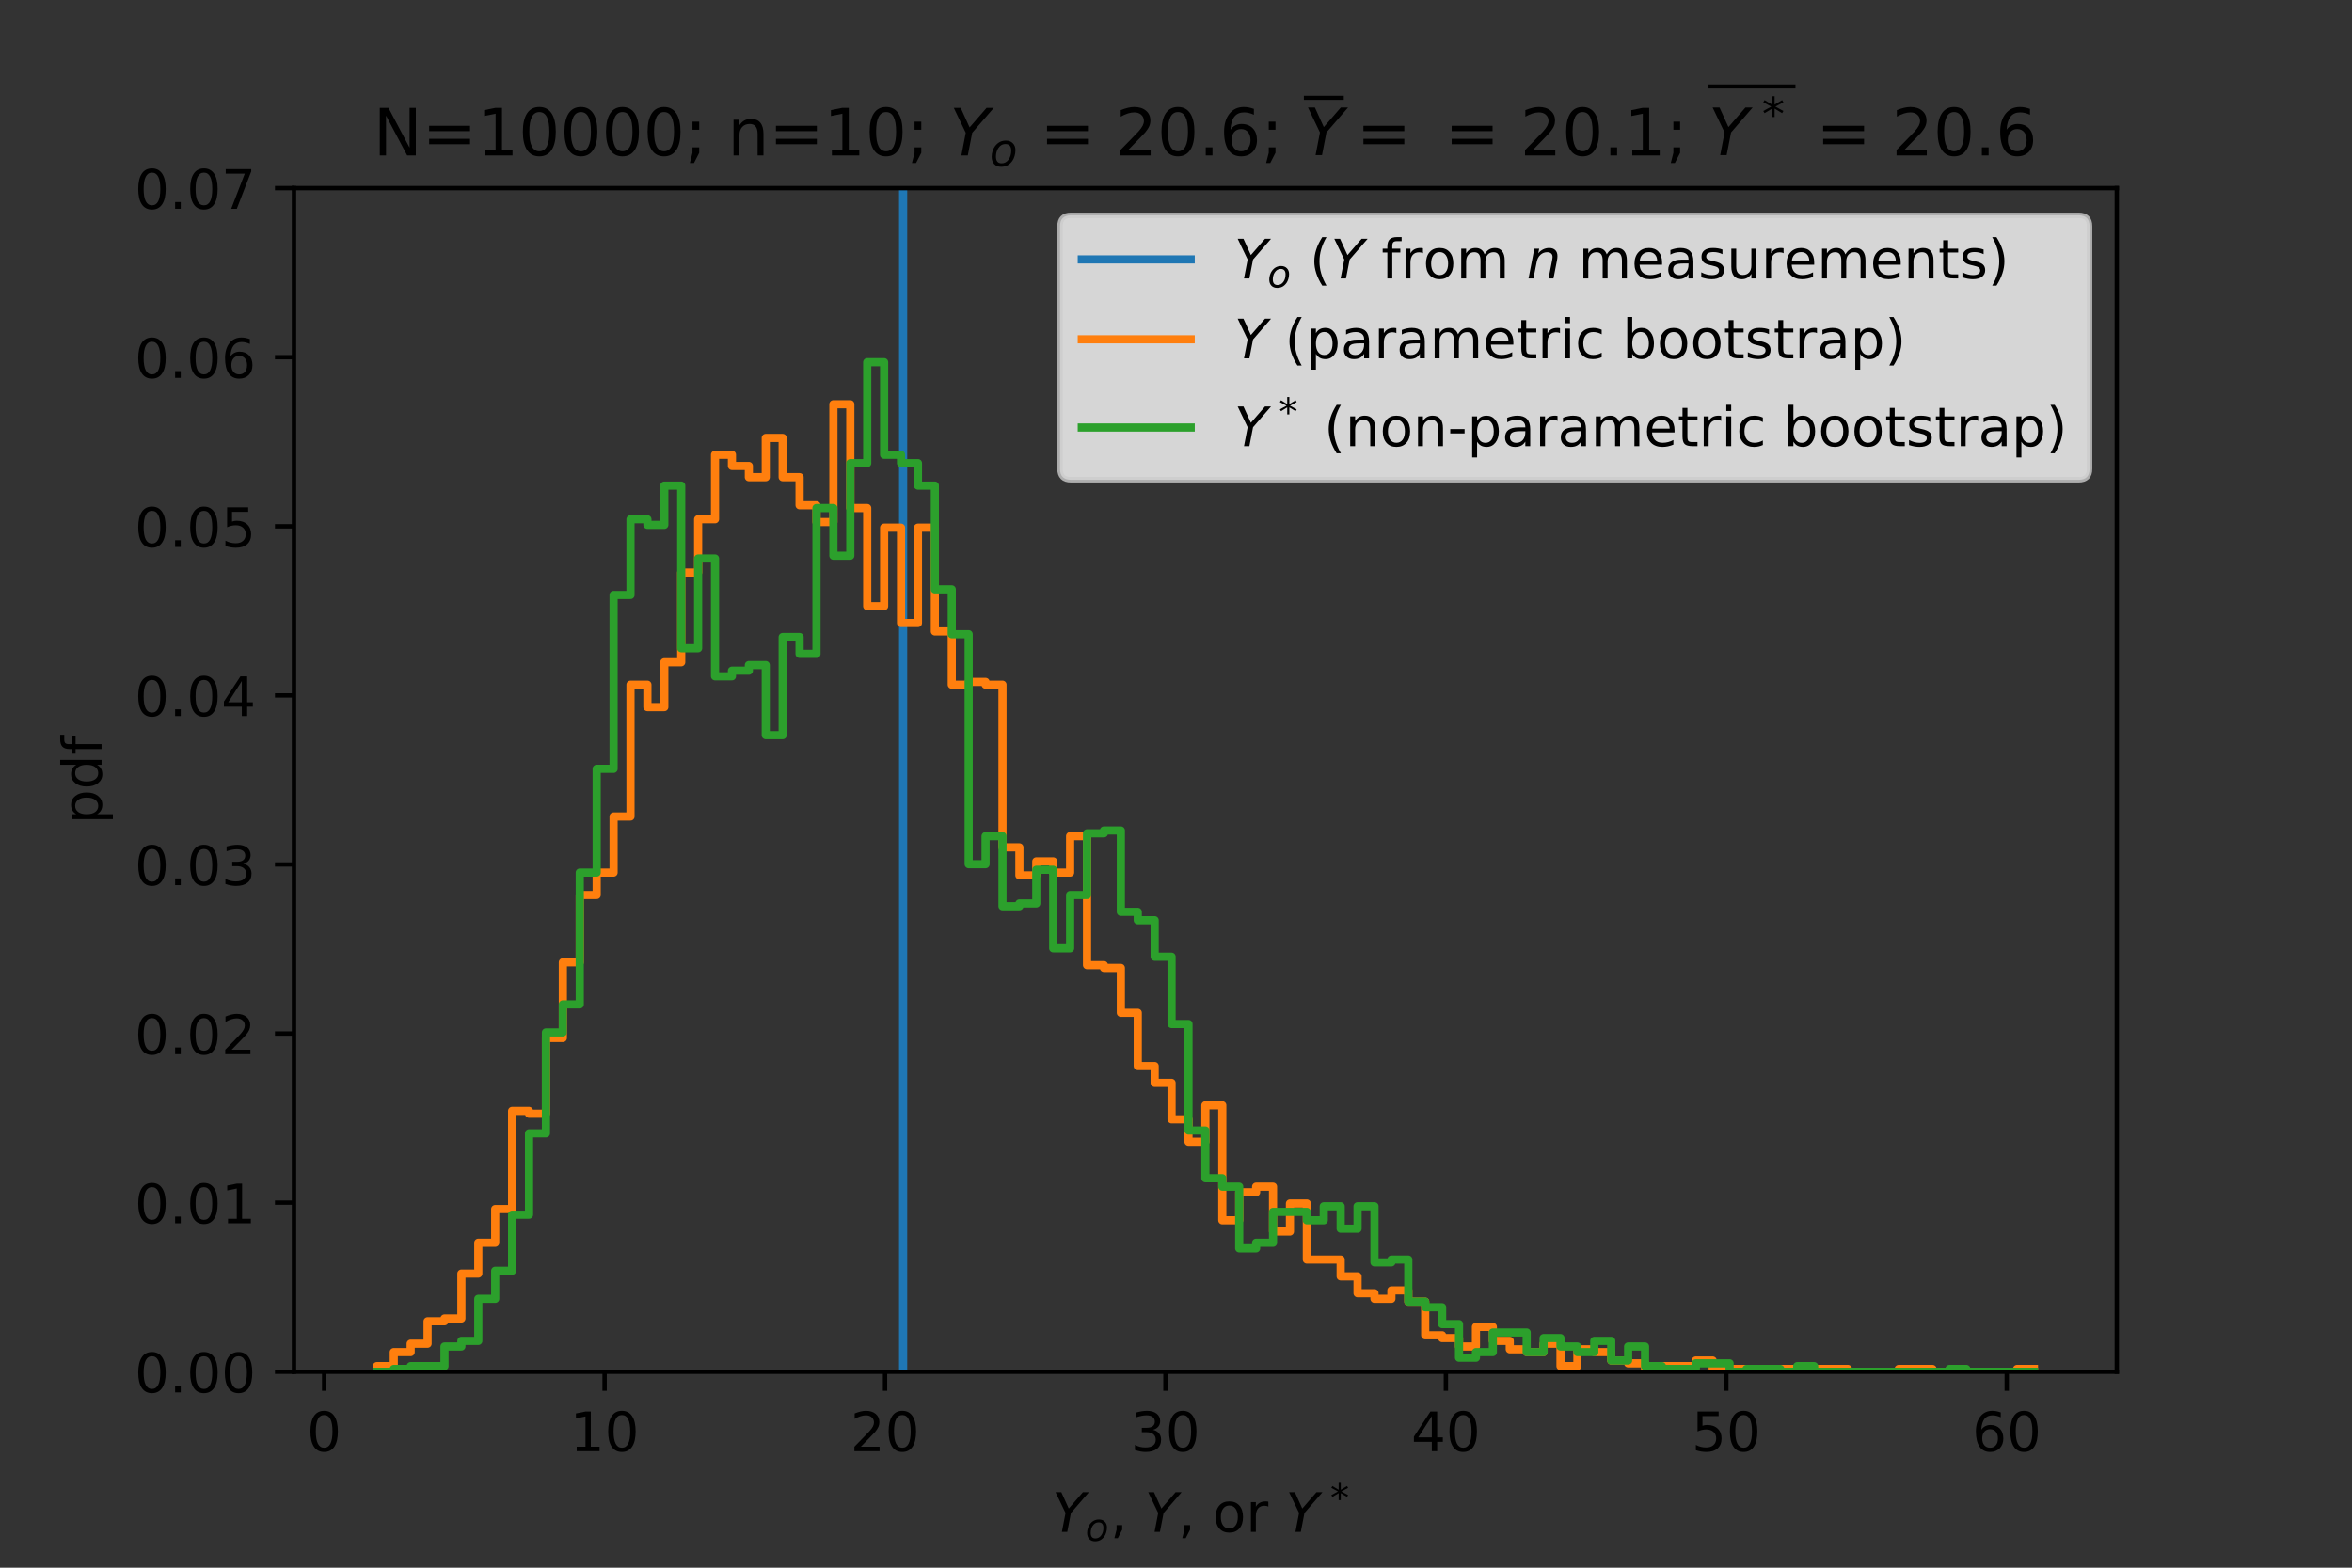 <?xml version="1.0" encoding="utf-8" standalone="no"?>
<!DOCTYPE svg PUBLIC "-//W3C//DTD SVG 1.1//EN"
  "http://www.w3.org/Graphics/SVG/1.1/DTD/svg11.dtd">
<!-- Created with matplotlib (https://matplotlib.org/) -->
<svg height="288pt" version="1.1" viewBox="0 0 432 288" width="432pt" xmlns="http://www.w3.org/2000/svg" xmlns:xlink="http://www.w3.org/1999/xlink">
 <rect x="0" y="0" width="432" height="288" fill="#333333" stroke="none"/>
 <defs>
  <style type="text/css">
*{stroke-linecap:butt;stroke-linejoin:round;}
  </style>
 </defs>
 <g id="figure_1">
  <g id="patch_1">
   <path d="M 0 288 
L 432 288 
L 432 0 
L 0 0 
z
" style="fill:none;"/>
  </g>
  <g id="axes_1">
   <g id="patch_2">
    <path d="M 54 252 
L 388.8 252 
L 388.8 34.56 
L 54 34.56 
z
" style="fill:none;"/>
   </g>
   <g id="matplotlib.axis_1">
    <g id="xtick_1">
     <g id="line2d_1">
      <defs>
       <path d="M 0 0 
L 0 3.5 
" id="mb9a502e3cf" style="stroke:#000000;stroke-width:0.8;"/>
      </defs>
      <g>
       <use style="stroke:#000000;stroke-width:0.8;" x="59.541" xlink:href="#mb9a502e3cf" y="252"/>
      </g>
     </g>
     <g id="text_1">
      <!-- 0 -->
      <defs>
       <path d="M 31.781 66.406 
Q 24.172 66.406 20.328 58.906 
Q 16.5 51.422 16.5 36.375 
Q 16.5 21.391 20.328 13.891 
Q 24.172 6.391 31.781 6.391 
Q 39.453 6.391 43.281 13.891 
Q 47.125 21.391 47.125 36.375 
Q 47.125 51.422 43.281 58.906 
Q 39.453 66.406 31.781 66.406 
z
M 31.781 74.219 
Q 44.047 74.219 50.516 64.516 
Q 56.984 54.828 56.984 36.375 
Q 56.984 17.969 50.516 8.266 
Q 44.047 -1.422 31.781 -1.422 
Q 19.531 -1.422 13.062 8.266 
Q 6.594 17.969 6.594 36.375 
Q 6.594 54.828 13.062 64.516 
Q 19.531 74.219 31.781 74.219 
z
" id="DejaVuSans-48"/>
      </defs>
      <g transform="translate(56.359 266.598)scale(0.1 -0.1)">
       <use xlink:href="#DejaVuSans-48"/>
      </g>
     </g>
    </g>
    <g id="xtick_2">
     <g id="line2d_2">
      <g>
       <use style="stroke:#000000;stroke-width:0.8;" x="111.048" xlink:href="#mb9a502e3cf" y="252"/>
      </g>
     </g>
     <g id="text_2">
      <!-- 10 -->
      <defs>
       <path d="M 12.406 8.297 
L 28.516 8.297 
L 28.516 63.922 
L 10.984 60.406 
L 10.984 69.391 
L 28.422 72.906 
L 38.281 72.906 
L 38.281 8.297 
L 54.391 8.297 
L 54.391 0 
L 12.406 0 
z
" id="DejaVuSans-49"/>
      </defs>
      <g transform="translate(104.686 266.598)scale(0.1 -0.1)">
       <use xlink:href="#DejaVuSans-49"/>
       <use x="63.623" xlink:href="#DejaVuSans-48"/>
      </g>
     </g>
    </g>
    <g id="xtick_3">
     <g id="line2d_3">
      <g>
       <use style="stroke:#000000;stroke-width:0.8;" x="162.556" xlink:href="#mb9a502e3cf" y="252"/>
      </g>
     </g>
     <g id="text_3">
      <!-- 20 -->
      <defs>
       <path d="M 19.188 8.297 
L 53.609 8.297 
L 53.609 0 
L 7.328 0 
L 7.328 8.297 
Q 12.938 14.109 22.625 23.891 
Q 32.328 33.688 34.812 36.531 
Q 39.547 41.844 41.422 45.531 
Q 43.312 49.219 43.312 52.781 
Q 43.312 58.594 39.234 62.25 
Q 35.156 65.922 28.609 65.922 
Q 23.969 65.922 18.812 64.312 
Q 13.672 62.703 7.812 59.422 
L 7.812 69.391 
Q 13.766 71.781 18.938 73 
Q 24.125 74.219 28.422 74.219 
Q 39.75 74.219 46.484 68.547 
Q 53.219 62.891 53.219 53.422 
Q 53.219 48.922 51.531 44.891 
Q 49.859 40.875 45.406 35.406 
Q 44.188 33.984 37.641 27.219 
Q 31.109 20.453 19.188 8.297 
z
" id="DejaVuSans-50"/>
      </defs>
      <g transform="translate(156.194 266.598)scale(0.1 -0.1)">
       <use xlink:href="#DejaVuSans-50"/>
       <use x="63.623" xlink:href="#DejaVuSans-48"/>
      </g>
     </g>
    </g>
    <g id="xtick_4">
     <g id="line2d_4">
      <g>
       <use style="stroke:#000000;stroke-width:0.8;" x="214.064" xlink:href="#mb9a502e3cf" y="252"/>
      </g>
     </g>
     <g id="text_4">
      <!-- 30 -->
      <defs>
       <path d="M 40.578 39.312 
Q 47.656 37.797 51.625 33 
Q 55.609 28.219 55.609 21.188 
Q 55.609 10.406 48.188 4.484 
Q 40.766 -1.422 27.094 -1.422 
Q 22.516 -1.422 17.656 -0.516 
Q 12.797 0.391 7.625 2.203 
L 7.625 11.719 
Q 11.719 9.328 16.594 8.109 
Q 21.484 6.891 26.812 6.891 
Q 36.078 6.891 40.938 10.547 
Q 45.797 14.203 45.797 21.188 
Q 45.797 27.641 41.281 31.266 
Q 36.766 34.906 28.719 34.906 
L 20.219 34.906 
L 20.219 43.016 
L 29.109 43.016 
Q 36.375 43.016 40.234 45.922 
Q 44.094 48.828 44.094 54.297 
Q 44.094 59.906 40.109 62.906 
Q 36.141 65.922 28.719 65.922 
Q 24.656 65.922 20.016 65.031 
Q 15.375 64.156 9.812 62.312 
L 9.812 71.094 
Q 15.438 72.656 20.344 73.438 
Q 25.25 74.219 29.594 74.219 
Q 40.828 74.219 47.359 69.109 
Q 53.906 64.016 53.906 55.328 
Q 53.906 49.266 50.438 45.094 
Q 46.969 40.922 40.578 39.312 
z
" id="DejaVuSans-51"/>
      </defs>
      <g transform="translate(207.701 266.598)scale(0.1 -0.1)">
       <use xlink:href="#DejaVuSans-51"/>
       <use x="63.623" xlink:href="#DejaVuSans-48"/>
      </g>
     </g>
    </g>
    <g id="xtick_5">
     <g id="line2d_5">
      <g>
       <use style="stroke:#000000;stroke-width:0.8;" x="265.572" xlink:href="#mb9a502e3cf" y="252"/>
      </g>
     </g>
     <g id="text_5">
      <!-- 40 -->
      <defs>
       <path d="M 37.797 64.312 
L 12.891 25.391 
L 37.797 25.391 
z
M 35.203 72.906 
L 47.609 72.906 
L 47.609 25.391 
L 58.016 25.391 
L 58.016 17.188 
L 47.609 17.188 
L 47.609 0 
L 37.797 0 
L 37.797 17.188 
L 4.891 17.188 
L 4.891 26.703 
z
" id="DejaVuSans-52"/>
      </defs>
      <g transform="translate(259.209 266.598)scale(0.1 -0.1)">
       <use xlink:href="#DejaVuSans-52"/>
       <use x="63.623" xlink:href="#DejaVuSans-48"/>
      </g>
     </g>
    </g>
    <g id="xtick_6">
     <g id="line2d_6">
      <g>
       <use style="stroke:#000000;stroke-width:0.8;" x="317.079" xlink:href="#mb9a502e3cf" y="252"/>
      </g>
     </g>
     <g id="text_6">
      <!-- 50 -->
      <defs>
       <path d="M 10.797 72.906 
L 49.516 72.906 
L 49.516 64.594 
L 19.828 64.594 
L 19.828 46.734 
Q 21.969 47.469 24.109 47.828 
Q 26.266 48.188 28.422 48.188 
Q 40.625 48.188 47.75 41.5 
Q 54.891 34.812 54.891 23.391 
Q 54.891 11.625 47.562 5.094 
Q 40.234 -1.422 26.906 -1.422 
Q 22.312 -1.422 17.547 -0.641 
Q 12.797 0.141 7.719 1.703 
L 7.719 11.625 
Q 12.109 9.234 16.797 8.062 
Q 21.484 6.891 26.703 6.891 
Q 35.156 6.891 40.078 11.328 
Q 45.016 15.766 45.016 23.391 
Q 45.016 31 40.078 35.438 
Q 35.156 39.891 26.703 39.891 
Q 22.75 39.891 18.812 39.016 
Q 14.891 38.141 10.797 36.281 
z
" id="DejaVuSans-53"/>
      </defs>
      <g transform="translate(310.717 266.598)scale(0.1 -0.1)">
       <use xlink:href="#DejaVuSans-53"/>
       <use x="63.623" xlink:href="#DejaVuSans-48"/>
      </g>
     </g>
    </g>
    <g id="xtick_7">
     <g id="line2d_7">
      <g>
       <use style="stroke:#000000;stroke-width:0.8;" x="368.587" xlink:href="#mb9a502e3cf" y="252"/>
      </g>
     </g>
     <g id="text_7">
      <!-- 60 -->
      <defs>
       <path d="M 33.016 40.375 
Q 26.375 40.375 22.484 35.828 
Q 18.609 31.297 18.609 23.391 
Q 18.609 15.531 22.484 10.953 
Q 26.375 6.391 33.016 6.391 
Q 39.656 6.391 43.531 10.953 
Q 47.406 15.531 47.406 23.391 
Q 47.406 31.297 43.531 35.828 
Q 39.656 40.375 33.016 40.375 
z
M 52.594 71.297 
L 52.594 62.312 
Q 48.875 64.062 45.094 64.984 
Q 41.312 65.922 37.594 65.922 
Q 27.828 65.922 22.672 59.328 
Q 17.531 52.734 16.797 39.406 
Q 19.672 43.656 24.016 45.922 
Q 28.375 48.188 33.594 48.188 
Q 44.578 48.188 50.953 41.516 
Q 57.328 34.859 57.328 23.391 
Q 57.328 12.156 50.688 5.359 
Q 44.047 -1.422 33.016 -1.422 
Q 20.359 -1.422 13.672 8.266 
Q 6.984 17.969 6.984 36.375 
Q 6.984 53.656 15.188 63.938 
Q 23.391 74.219 37.203 74.219 
Q 40.922 74.219 44.703 73.484 
Q 48.484 72.75 52.594 71.297 
z
" id="DejaVuSans-54"/>
      </defs>
      <g transform="translate(362.225 266.598)scale(0.1 -0.1)">
       <use xlink:href="#DejaVuSans-54"/>
       <use x="63.623" xlink:href="#DejaVuSans-48"/>
      </g>
     </g>
    </g>
    <g id="text_8">
     <!-- $Y_o$, $Y$, or $Y^*$ -->
     <defs>
      <path d="M 6.297 72.906 
L 16.891 72.906 
L 30.516 42.922 
L 56.5 72.906 
L 67.578 72.906 
L 34.516 34.719 
L 27.781 0 
L 17.922 0 
L 24.609 34.719 
z
" id="DejaVuSans-Oblique-89"/>
      <path d="M 25.391 -1.422 
Q 15.766 -1.422 10.172 4.516 
Q 4.594 10.453 4.594 20.703 
Q 4.594 26.656 6.516 32.828 
Q 8.453 39.016 11.531 43.219 
Q 16.359 49.75 22.312 52.875 
Q 28.266 56 35.797 56 
Q 45.125 56 50.859 50.188 
Q 56.594 44.391 56.594 35.016 
Q 56.594 28.516 54.688 22.062 
Q 52.781 15.625 49.703 11.375 
Q 44.922 4.828 38.969 1.703 
Q 33.016 -1.422 25.391 -1.422 
z
M 13.922 21 
Q 13.922 13.578 17.016 9.891 
Q 20.125 6.203 26.422 6.203 
Q 35.453 6.203 41.375 14.078 
Q 47.312 21.969 47.312 34.078 
Q 47.312 41.156 44.141 44.766 
Q 40.969 48.391 34.812 48.391 
Q 29.734 48.391 25.781 46.016 
Q 21.828 43.656 18.703 38.812 
Q 16.406 35.203 15.156 30.562 
Q 13.922 25.922 13.922 21 
z
" id="DejaVuSans-Oblique-111"/>
      <path d="M 11.719 12.406 
L 22.016 12.406 
L 22.016 4 
L 14.016 -11.625 
L 7.719 -11.625 
L 11.719 4 
z
" id="DejaVuSans-44"/>
      <path id="DejaVuSans-32"/>
      <path d="M 30.609 48.391 
Q 23.391 48.391 19.188 42.75 
Q 14.984 37.109 14.984 27.297 
Q 14.984 17.484 19.156 11.844 
Q 23.344 6.203 30.609 6.203 
Q 37.797 6.203 41.984 11.859 
Q 46.188 17.531 46.188 27.297 
Q 46.188 37.016 41.984 42.703 
Q 37.797 48.391 30.609 48.391 
z
M 30.609 56 
Q 42.328 56 49.016 48.375 
Q 55.719 40.766 55.719 27.297 
Q 55.719 13.875 49.016 6.219 
Q 42.328 -1.422 30.609 -1.422 
Q 18.844 -1.422 12.172 6.219 
Q 5.516 13.875 5.516 27.297 
Q 5.516 40.766 12.172 48.375 
Q 18.844 56 30.609 56 
z
" id="DejaVuSans-111"/>
      <path d="M 41.109 46.297 
Q 39.594 47.172 37.812 47.578 
Q 36.031 48 33.891 48 
Q 26.266 48 22.188 43.047 
Q 18.109 38.094 18.109 28.812 
L 18.109 0 
L 9.078 0 
L 9.078 54.688 
L 18.109 54.688 
L 18.109 46.188 
Q 20.953 51.172 25.484 53.578 
Q 30.031 56 36.531 56 
Q 37.453 56 38.578 55.875 
Q 39.703 55.766 41.062 55.516 
z
" id="DejaVuSans-114"/>
      <path d="M 47.016 60.891 
L 29.5 51.422 
L 47.016 41.891 
L 44.188 37.109 
L 27.781 47.016 
L 27.781 28.609 
L 22.219 28.609 
L 22.219 47.016 
L 5.812 37.109 
L 2.984 41.891 
L 20.516 51.422 
L 2.984 60.891 
L 5.812 65.719 
L 22.219 55.812 
L 22.219 74.219 
L 27.781 74.219 
L 27.781 55.812 
L 44.188 65.719 
z
" id="DejaVuSans-42"/>
     </defs>
     <g transform="translate(193.25 281.498)scale(0.1 -0.1)">
      <use transform="translate(0 0.766)" xlink:href="#DejaVuSans-Oblique-89"/>
      <use transform="translate(61.084 -15.641)scale(0.7)" xlink:href="#DejaVuSans-Oblique-111"/>
      <use transform="translate(106.646 0.766)" xlink:href="#DejaVuSans-44"/>
      <use transform="translate(138.433 0.766)" xlink:href="#DejaVuSans-32"/>
      <use transform="translate(170.22 0.766)" xlink:href="#DejaVuSans-Oblique-89"/>
      <use transform="translate(231.304 0.766)" xlink:href="#DejaVuSans-44"/>
      <use transform="translate(263.091 0.766)" xlink:href="#DejaVuSans-32"/>
      <use transform="translate(294.878 0.766)" xlink:href="#DejaVuSans-111"/>
      <use transform="translate(356.06 0.766)" xlink:href="#DejaVuSans-114"/>
      <use transform="translate(397.173 0.766)" xlink:href="#DejaVuSans-32"/>
      <use transform="translate(428.96 0.766)" xlink:href="#DejaVuSans-Oblique-89"/>
      <use transform="translate(510.698 39.047)scale(0.7)" xlink:href="#DejaVuSans-42"/>
     </g>
    </g>
   </g>
   <g id="matplotlib.axis_2">
    <g id="ytick_1">
     <g id="line2d_8">
      <defs>
       <path d="M 0 0 
L -3.5 0 
" id="m38f80ba5d5" style="stroke:#000000;stroke-width:0.8;"/>
      </defs>
      <g>
       <use style="stroke:#000000;stroke-width:0.8;" x="54" xlink:href="#m38f80ba5d5" y="252"/>
      </g>
     </g>
     <g id="text_9">
      <!-- 0.00 -->
      <defs>
       <path d="M 10.688 12.406 
L 21 12.406 
L 21 0 
L 10.688 0 
z
" id="DejaVuSans-46"/>
      </defs>
      <g transform="translate(24.734 255.799)scale(0.1 -0.1)">
       <use xlink:href="#DejaVuSans-48"/>
       <use x="63.623" xlink:href="#DejaVuSans-46"/>
       <use x="95.41" xlink:href="#DejaVuSans-48"/>
       <use x="159.033" xlink:href="#DejaVuSans-48"/>
      </g>
     </g>
    </g>
    <g id="ytick_2">
     <g id="line2d_9">
      <g>
       <use style="stroke:#000000;stroke-width:0.8;" x="54" xlink:href="#m38f80ba5d5" y="220.937"/>
      </g>
     </g>
     <g id="text_10">
      <!-- 0.01 -->
      <g transform="translate(24.734 224.736)scale(0.1 -0.1)">
       <use xlink:href="#DejaVuSans-48"/>
       <use x="63.623" xlink:href="#DejaVuSans-46"/>
       <use x="95.41" xlink:href="#DejaVuSans-48"/>
       <use x="159.033" xlink:href="#DejaVuSans-49"/>
      </g>
     </g>
    </g>
    <g id="ytick_3">
     <g id="line2d_10">
      <g>
       <use style="stroke:#000000;stroke-width:0.8;" x="54" xlink:href="#m38f80ba5d5" y="189.874"/>
      </g>
     </g>
     <g id="text_11">
      <!-- 0.02 -->
      <g transform="translate(24.734 193.674)scale(0.1 -0.1)">
       <use xlink:href="#DejaVuSans-48"/>
       <use x="63.623" xlink:href="#DejaVuSans-46"/>
       <use x="95.41" xlink:href="#DejaVuSans-48"/>
       <use x="159.033" xlink:href="#DejaVuSans-50"/>
      </g>
     </g>
    </g>
    <g id="ytick_4">
     <g id="line2d_11">
      <g>
       <use style="stroke:#000000;stroke-width:0.8;" x="54" xlink:href="#m38f80ba5d5" y="158.811"/>
      </g>
     </g>
     <g id="text_12">
      <!-- 0.03 -->
      <g transform="translate(24.734 162.611)scale(0.1 -0.1)">
       <use xlink:href="#DejaVuSans-48"/>
       <use x="63.623" xlink:href="#DejaVuSans-46"/>
       <use x="95.41" xlink:href="#DejaVuSans-48"/>
       <use x="159.033" xlink:href="#DejaVuSans-51"/>
      </g>
     </g>
    </g>
    <g id="ytick_5">
     <g id="line2d_12">
      <g>
       <use style="stroke:#000000;stroke-width:0.8;" x="54" xlink:href="#m38f80ba5d5" y="127.749"/>
      </g>
     </g>
     <g id="text_13">
      <!-- 0.04 -->
      <g transform="translate(24.734 131.548)scale(0.1 -0.1)">
       <use xlink:href="#DejaVuSans-48"/>
       <use x="63.623" xlink:href="#DejaVuSans-46"/>
       <use x="95.41" xlink:href="#DejaVuSans-48"/>
       <use x="159.033" xlink:href="#DejaVuSans-52"/>
      </g>
     </g>
    </g>
    <g id="ytick_6">
     <g id="line2d_13">
      <g>
       <use style="stroke:#000000;stroke-width:0.8;" x="54" xlink:href="#m38f80ba5d5" y="96.686"/>
      </g>
     </g>
     <g id="text_14">
      <!-- 0.05 -->
      <g transform="translate(24.734 100.485)scale(0.1 -0.1)">
       <use xlink:href="#DejaVuSans-48"/>
       <use x="63.623" xlink:href="#DejaVuSans-46"/>
       <use x="95.41" xlink:href="#DejaVuSans-48"/>
       <use x="159.033" xlink:href="#DejaVuSans-53"/>
      </g>
     </g>
    </g>
    <g id="ytick_7">
     <g id="line2d_14">
      <g>
       <use style="stroke:#000000;stroke-width:0.8;" x="54" xlink:href="#m38f80ba5d5" y="65.623"/>
      </g>
     </g>
     <g id="text_15">
      <!-- 0.06 -->
      <g transform="translate(24.734 69.422)scale(0.1 -0.1)">
       <use xlink:href="#DejaVuSans-48"/>
       <use x="63.623" xlink:href="#DejaVuSans-46"/>
       <use x="95.41" xlink:href="#DejaVuSans-48"/>
       <use x="159.033" xlink:href="#DejaVuSans-54"/>
      </g>
     </g>
    </g>
    <g id="ytick_8">
     <g id="line2d_15">
      <g>
       <use style="stroke:#000000;stroke-width:0.8;" x="54" xlink:href="#m38f80ba5d5" y="34.56"/>
      </g>
     </g>
     <g id="text_16">
      <!-- 0.07 -->
      <defs>
       <path d="M 8.203 72.906 
L 55.078 72.906 
L 55.078 68.703 
L 28.609 0 
L 18.312 0 
L 43.219 64.594 
L 8.203 64.594 
z
" id="DejaVuSans-55"/>
      </defs>
      <g transform="translate(24.734 38.359)scale(0.1 -0.1)">
       <use xlink:href="#DejaVuSans-48"/>
       <use x="63.623" xlink:href="#DejaVuSans-46"/>
       <use x="95.41" xlink:href="#DejaVuSans-48"/>
       <use x="159.033" xlink:href="#DejaVuSans-55"/>
      </g>
     </g>
    </g>
    <g id="text_17">
     <!-- pdf -->
     <defs>
      <path d="M 18.109 8.203 
L 18.109 -20.797 
L 9.078 -20.797 
L 9.078 54.688 
L 18.109 54.688 
L 18.109 46.391 
Q 20.953 51.266 25.266 53.625 
Q 29.594 56 35.594 56 
Q 45.562 56 51.781 48.094 
Q 58.016 40.188 58.016 27.297 
Q 58.016 14.406 51.781 6.484 
Q 45.562 -1.422 35.594 -1.422 
Q 29.594 -1.422 25.266 0.953 
Q 20.953 3.328 18.109 8.203 
z
M 48.688 27.297 
Q 48.688 37.203 44.609 42.844 
Q 40.531 48.484 33.406 48.484 
Q 26.266 48.484 22.188 42.844 
Q 18.109 37.203 18.109 27.297 
Q 18.109 17.391 22.188 11.75 
Q 26.266 6.109 33.406 6.109 
Q 40.531 6.109 44.609 11.75 
Q 48.688 17.391 48.688 27.297 
z
" id="DejaVuSans-112"/>
      <path d="M 45.406 46.391 
L 45.406 75.984 
L 54.391 75.984 
L 54.391 0 
L 45.406 0 
L 45.406 8.203 
Q 42.578 3.328 38.25 0.953 
Q 33.938 -1.422 27.875 -1.422 
Q 17.969 -1.422 11.734 6.484 
Q 5.516 14.406 5.516 27.297 
Q 5.516 40.188 11.734 48.094 
Q 17.969 56 27.875 56 
Q 33.938 56 38.25 53.625 
Q 42.578 51.266 45.406 46.391 
z
M 14.797 27.297 
Q 14.797 17.391 18.875 11.75 
Q 22.953 6.109 30.078 6.109 
Q 37.203 6.109 41.297 11.75 
Q 45.406 17.391 45.406 27.297 
Q 45.406 37.203 41.297 42.844 
Q 37.203 48.484 30.078 48.484 
Q 22.953 48.484 18.875 42.844 
Q 14.797 37.203 14.797 27.297 
z
" id="DejaVuSans-100"/>
      <path d="M 37.109 75.984 
L 37.109 68.5 
L 28.516 68.5 
Q 23.688 68.5 21.797 66.547 
Q 19.922 64.594 19.922 59.516 
L 19.922 54.688 
L 34.719 54.688 
L 34.719 47.703 
L 19.922 47.703 
L 19.922 0 
L 10.891 0 
L 10.891 47.703 
L 2.297 47.703 
L 2.297 54.688 
L 10.891 54.688 
L 10.891 58.5 
Q 10.891 67.625 15.141 71.797 
Q 19.391 75.984 28.609 75.984 
z
" id="DejaVuSans-102"/>
     </defs>
     <g transform="translate(18.655 151.389)rotate(-90)scale(0.1 -0.1)">
      <use xlink:href="#DejaVuSans-112"/>
      <use x="63.477" xlink:href="#DejaVuSans-100"/>
      <use x="126.953" xlink:href="#DejaVuSans-102"/>
     </g>
    </g>
   </g>
   <g id="line2d_16">
    <path clip-path="url(#p9f0daa11ba)" d="M 165.879 252 
L 165.879 34.56 
" style="fill:none;stroke:#1f77b4;stroke-linecap:square;stroke-width:1.5;"/>
   </g>
   <g id="line2d_17">
    <path clip-path="url(#p9f0daa11ba)" d="M 69.218 251.485 
L 69.218 250.97 
L 72.324 250.97 
L 72.324 248.394 
L 75.43 248.394 
L 75.43 246.848 
L 78.535 246.848 
L 78.535 242.727 
L 81.641 242.727 
L 81.641 242.212 
L 84.747 242.212 
L 84.747 233.969 
L 87.853 233.969 
L 87.853 228.302 
L 90.958 228.302 
L 90.958 222.12 
L 94.064 222.12 
L 94.064 204.09 
L 97.17 204.09 
L 97.17 204.605 
L 100.276 204.605 
L 100.276 190.695 
L 103.381 190.695 
L 103.381 176.786 
L 106.487 176.786 
L 106.487 164.422 
L 109.593 164.422 
L 109.593 160.3 
L 112.699 160.3 
L 112.699 149.997 
L 115.804 149.997 
L 115.804 125.784 
L 118.91 125.784 
L 118.91 129.906 
L 122.016 129.906 
L 122.016 121.663 
L 125.122 121.663 
L 125.122 105.178 
L 128.227 105.178 
L 128.227 95.389 
L 131.333 95.389 
L 131.333 83.541 
L 134.439 83.541 
L 134.439 85.601 
L 137.545 85.601 
L 137.545 87.662 
L 140.65 87.662 
L 140.65 80.45 
L 143.756 80.45 
L 143.756 87.662 
L 146.862 87.662 
L 146.862 92.814 
L 149.968 92.814 
L 149.968 95.905 
L 153.073 95.905 
L 153.073 74.268 
L 156.179 74.268 
L 156.179 93.329 
L 159.285 93.329 
L 159.285 111.36 
L 162.391 111.36 
L 162.391 96.935 
L 165.496 96.935 
L 165.496 114.451 
L 168.602 114.451 
L 168.602 96.935 
L 171.708 96.935 
L 171.708 115.996 
L 174.814 115.996 
L 174.814 125.784 
L 177.919 125.784 
L 177.919 125.269 
L 181.025 125.269 
L 181.025 125.784 
L 184.131 125.784 
L 184.131 155.664 
L 187.237 155.664 
L 187.237 160.816 
L 190.342 160.816 
L 190.342 158.24 
L 193.448 158.24 
L 193.448 160.3 
L 196.554 160.3 
L 196.554 153.603 
L 199.66 153.603 
L 199.66 177.301 
L 202.765 177.301 
L 202.765 177.816 
L 205.871 177.816 
L 205.871 186.059 
L 208.977 186.059 
L 208.977 195.847 
L 212.083 195.847 
L 212.083 198.938 
L 215.188 198.938 
L 215.188 205.635 
L 218.294 205.635 
L 218.294 209.756 
L 221.4 209.756 
L 221.4 203.059 
L 224.506 203.059 
L 224.506 224.181 
L 227.612 224.181 
L 227.612 219.029 
L 230.717 219.029 
L 230.717 217.999 
L 233.823 217.999 
L 233.823 226.242 
L 236.929 226.242 
L 236.929 221.09 
L 240.035 221.09 
L 240.035 231.393 
L 246.246 231.393 
L 246.246 234.484 
L 249.352 234.484 
L 249.352 237.575 
L 252.458 237.575 
L 252.458 238.606 
L 255.563 238.606 
L 255.563 237.06 
L 258.669 237.06 
L 258.669 239.121 
L 261.775 239.121 
L 261.775 245.303 
L 264.881 245.303 
L 264.881 245.818 
L 267.986 245.818 
L 267.986 247.364 
L 271.092 247.364 
L 271.092 243.757 
L 274.198 243.757 
L 274.198 246.333 
L 277.304 246.333 
L 277.304 247.879 
L 280.409 247.879 
L 280.409 248.394 
L 283.515 248.394 
L 283.515 246.848 
L 286.621 246.848 
L 286.621 250.97 
L 289.727 250.97 
L 289.727 247.879 
L 292.832 247.879 
L 292.832 248.394 
L 295.938 248.394 
L 295.938 249.939 
L 299.044 249.939 
L 299.044 250.455 
L 302.15 250.455 
L 302.15 251.485 
L 305.255 251.485 
L 305.255 250.97 
L 311.467 250.97 
L 311.467 249.939 
L 314.573 249.939 
L 314.573 251.485 
L 320.784 251.485 
L 320.784 252 
L 323.89 252 
L 323.89 251.485 
L 339.419 251.485 
L 339.419 252 
L 348.736 252 
L 348.736 251.485 
L 354.947 251.485 
L 354.947 252 
L 370.476 252 
L 370.476 251.485 
L 373.582 251.485 
L 373.582 251.485 
" style="fill:none;stroke:#ff7f0e;stroke-linecap:square;stroke-width:1.5;"/>
   </g>
   <g id="line2d_18">
    <path clip-path="url(#p9f0daa11ba)" d="M 69.218 252 
L 72.324 252 
L 72.324 251.485 
L 75.43 251.485 
L 75.43 250.97 
L 81.641 250.97 
L 81.641 247.364 
L 84.747 247.364 
L 84.747 246.333 
L 87.853 246.333 
L 87.853 238.606 
L 90.958 238.606 
L 90.958 233.454 
L 94.064 233.454 
L 94.064 223.151 
L 97.17 223.151 
L 97.17 208.211 
L 100.276 208.211 
L 100.276 189.665 
L 103.381 189.665 
L 103.381 184.513 
L 106.487 184.513 
L 106.487 160.3 
L 109.593 160.3 
L 109.593 141.239 
L 112.699 141.239 
L 112.699 109.299 
L 115.804 109.299 
L 115.804 95.389 
L 118.91 95.389 
L 118.91 96.42 
L 122.016 96.42 
L 122.016 89.207 
L 125.122 89.207 
L 125.122 119.087 
L 128.227 119.087 
L 128.227 102.602 
L 131.333 102.602 
L 131.333 124.239 
L 134.439 124.239 
L 134.439 123.208 
L 137.545 123.208 
L 137.545 122.178 
L 140.65 122.178 
L 140.65 135.057 
L 143.756 135.057 
L 143.756 117.026 
L 146.862 117.026 
L 146.862 120.117 
L 149.968 120.117 
L 149.968 93.329 
L 153.073 93.329 
L 153.073 102.087 
L 156.179 102.087 
L 156.179 85.086 
L 159.285 85.086 
L 159.285 66.54 
L 162.391 66.54 
L 162.391 83.541 
L 165.496 83.541 
L 165.496 85.086 
L 168.602 85.086 
L 168.602 89.207 
L 171.708 89.207 
L 171.708 108.269 
L 174.814 108.269 
L 174.814 116.511 
L 177.919 116.511 
L 177.919 158.755 
L 181.025 158.755 
L 181.025 153.603 
L 184.131 153.603 
L 184.131 166.482 
L 187.237 166.482 
L 187.237 165.967 
L 190.342 165.967 
L 190.342 159.785 
L 193.448 159.785 
L 193.448 174.21 
L 196.554 174.21 
L 196.554 164.422 
L 199.66 164.422 
L 199.66 153.088 
L 202.765 153.088 
L 202.765 152.573 
L 205.871 152.573 
L 205.871 167.513 
L 208.977 167.513 
L 208.977 169.058 
L 212.083 169.058 
L 212.083 175.755 
L 215.188 175.755 
L 215.188 188.119 
L 218.294 188.119 
L 218.294 207.696 
L 221.4 207.696 
L 221.4 216.454 
L 224.506 216.454 
L 224.506 217.999 
L 227.612 217.999 
L 227.612 229.333 
L 230.717 229.333 
L 230.717 228.302 
L 233.823 228.302 
L 233.823 222.636 
L 240.035 222.636 
L 240.035 224.181 
L 243.14 224.181 
L 243.14 221.605 
L 246.246 221.605 
L 246.246 225.727 
L 249.352 225.727 
L 249.352 221.605 
L 252.458 221.605 
L 252.458 231.909 
L 255.563 231.909 
L 255.563 231.393 
L 258.669 231.393 
L 258.669 239.121 
L 261.775 239.121 
L 261.775 240.151 
L 264.881 240.151 
L 264.881 243.242 
L 267.986 243.242 
L 267.986 249.424 
L 271.092 249.424 
L 271.092 248.394 
L 274.198 248.394 
L 274.198 244.788 
L 280.409 244.788 
L 280.409 248.394 
L 283.515 248.394 
L 283.515 245.818 
L 286.621 245.818 
L 286.621 247.364 
L 289.727 247.364 
L 289.727 248.394 
L 292.832 248.394 
L 292.832 246.333 
L 295.938 246.333 
L 295.938 249.939 
L 299.044 249.939 
L 299.044 247.364 
L 302.15 247.364 
L 302.15 250.97 
L 305.255 250.97 
L 305.255 251.485 
L 311.467 251.485 
L 311.467 250.455 
L 317.678 250.455 
L 317.678 252 
L 320.784 252 
L 320.784 251.485 
L 326.996 251.485 
L 326.996 252 
L 330.101 252 
L 330.101 250.97 
L 333.207 250.97 
L 333.207 252 
L 358.053 252 
L 358.053 251.485 
L 361.159 251.485 
L 361.159 252 
L 373.582 252 
L 373.582 252 
" style="fill:none;stroke:#2ca02c;stroke-linecap:square;stroke-width:1.5;"/>
   </g>
   <g id="patch_3">
    <path d="M 54 252 
L 54 34.56 
" style="fill:none;stroke:#000000;stroke-linecap:square;stroke-linejoin:miter;stroke-width:0.8;"/>
   </g>
   <g id="patch_4">
    <path d="M 388.8 252 
L 388.8 34.56 
" style="fill:none;stroke:#000000;stroke-linecap:square;stroke-linejoin:miter;stroke-width:0.8;"/>
   </g>
   <g id="patch_5">
    <path d="M 54 252 
L 388.8 252 
" style="fill:none;stroke:#000000;stroke-linecap:square;stroke-linejoin:miter;stroke-width:0.8;"/>
   </g>
   <g id="patch_6">
    <path d="M 54 34.56 
L 388.8 34.56 
" style="fill:none;stroke:#000000;stroke-linecap:square;stroke-linejoin:miter;stroke-width:0.8;"/>
   </g>
   <g id="text_18">
    <!-- N=10000; n=10; $Y_o$ = 20.6; $\overline{Y} = $ = 20.1; $\overline{Y^*}$ = 20.6 -->
    <defs>
     <path d="M 9.812 72.906 
L 23.094 72.906 
L 55.422 11.922 
L 55.422 72.906 
L 64.984 72.906 
L 64.984 0 
L 51.703 0 
L 19.391 60.984 
L 19.391 0 
L 9.812 0 
z
" id="DejaVuSans-78"/>
     <path d="M 10.594 45.406 
L 73.188 45.406 
L 73.188 37.203 
L 10.594 37.203 
z
M 10.594 25.484 
L 73.188 25.484 
L 73.188 17.188 
L 10.594 17.188 
z
" id="DejaVuSans-61"/>
     <path d="M 11.719 51.703 
L 22.016 51.703 
L 22.016 39.312 
L 11.719 39.312 
z
M 11.719 12.406 
L 22.016 12.406 
L 22.016 4 
L 14.016 -11.625 
L 7.719 -11.625 
L 11.719 4 
z
" id="DejaVuSans-59"/>
     <path d="M 54.891 33.016 
L 54.891 0 
L 45.906 0 
L 45.906 32.719 
Q 45.906 40.484 42.875 44.328 
Q 39.844 48.188 33.797 48.188 
Q 26.516 48.188 22.312 43.547 
Q 18.109 38.922 18.109 30.906 
L 18.109 0 
L 9.078 0 
L 9.078 54.688 
L 18.109 54.688 
L 18.109 46.188 
Q 21.344 51.125 25.703 53.562 
Q 30.078 56 35.797 56 
Q 45.219 56 50.047 50.172 
Q 54.891 44.344 54.891 33.016 
z
" id="DejaVuSans-110"/>
    </defs>
    <g transform="translate(68.58 28.56)scale(0.12 -0.12)">
     <use transform="translate(0 0.016)" xlink:href="#DejaVuSans-78"/>
     <use transform="translate(74.805 0.016)" xlink:href="#DejaVuSans-61"/>
     <use transform="translate(158.594 0.016)" xlink:href="#DejaVuSans-49"/>
     <use transform="translate(222.217 0.016)" xlink:href="#DejaVuSans-48"/>
     <use transform="translate(285.84 0.016)" xlink:href="#DejaVuSans-48"/>
     <use transform="translate(349.463 0.016)" xlink:href="#DejaVuSans-48"/>
     <use transform="translate(413.086 0.016)" xlink:href="#DejaVuSans-48"/>
     <use transform="translate(476.709 0.016)" xlink:href="#DejaVuSans-59"/>
     <use transform="translate(510.4 0.016)" xlink:href="#DejaVuSans-32"/>
     <use transform="translate(542.188 0.016)" xlink:href="#DejaVuSans-110"/>
     <use transform="translate(605.566 0.016)" xlink:href="#DejaVuSans-61"/>
     <use transform="translate(689.355 0.016)" xlink:href="#DejaVuSans-49"/>
     <use transform="translate(752.979 0.016)" xlink:href="#DejaVuSans-48"/>
     <use transform="translate(816.602 0.016)" xlink:href="#DejaVuSans-59"/>
     <use transform="translate(850.293 0.016)" xlink:href="#DejaVuSans-32"/>
     <use transform="translate(882.08 0.016)" xlink:href="#DejaVuSans-Oblique-89"/>
     <use transform="translate(943.164 -16.391)scale(0.7)" xlink:href="#DejaVuSans-Oblique-111"/>
     <use transform="translate(988.726 0.016)" xlink:href="#DejaVuSans-32"/>
     <use transform="translate(1020.513 0.016)" xlink:href="#DejaVuSans-61"/>
     <use transform="translate(1104.302 0.016)" xlink:href="#DejaVuSans-32"/>
     <use transform="translate(1136.089 0.016)" xlink:href="#DejaVuSans-50"/>
     <use transform="translate(1199.712 0.016)" xlink:href="#DejaVuSans-48"/>
     <use transform="translate(1263.335 0.016)" xlink:href="#DejaVuSans-46"/>
     <use transform="translate(1295.122 0.016)" xlink:href="#DejaVuSans-54"/>
     <use transform="translate(1358.745 0.016)" xlink:href="#DejaVuSans-59"/>
     <use transform="translate(1392.437 0.016)" xlink:href="#DejaVuSans-32"/>
     <use transform="translate(1424.224 0.516)" xlink:href="#DejaVuSans-Oblique-89"/>
     <use transform="translate(1504.79 0.016)" xlink:href="#DejaVuSans-61"/>
     <use transform="translate(1608.062 0.016)" xlink:href="#DejaVuSans-32"/>
     <use transform="translate(1639.849 0.016)" xlink:href="#DejaVuSans-61"/>
     <use transform="translate(1723.638 0.016)" xlink:href="#DejaVuSans-32"/>
     <use transform="translate(1755.425 0.016)" xlink:href="#DejaVuSans-50"/>
     <use transform="translate(1819.048 0.016)" xlink:href="#DejaVuSans-48"/>
     <use transform="translate(1882.671 0.016)" xlink:href="#DejaVuSans-46"/>
     <use transform="translate(1914.458 0.016)" xlink:href="#DejaVuSans-49"/>
     <use transform="translate(1978.081 0.016)" xlink:href="#DejaVuSans-59"/>
     <use transform="translate(2011.772 0.016)" xlink:href="#DejaVuSans-32"/>
     <use transform="translate(2043.56 0.516)" xlink:href="#DejaVuSans-Oblique-89"/>
     <use transform="translate(2125.298 38.797)scale(0.7)" xlink:href="#DejaVuSans-42"/>
     <use transform="translate(2176.67 0.016)" xlink:href="#DejaVuSans-32"/>
     <use transform="translate(2208.457 0.016)" xlink:href="#DejaVuSans-61"/>
     <use transform="translate(2292.246 0.016)" xlink:href="#DejaVuSans-32"/>
     <use transform="translate(2324.033 0.016)" xlink:href="#DejaVuSans-50"/>
     <use transform="translate(2387.656 0.016)" xlink:href="#DejaVuSans-48"/>
     <use transform="translate(2451.279 0.016)" xlink:href="#DejaVuSans-46"/>
     <use transform="translate(2483.067 0.016)" xlink:href="#DejaVuSans-54"/>
     <path d="M 1424.224 85.172 
L 1424.224 91.422 
L 1485.308 91.422 
L 1485.308 85.172 
L 1424.224 85.172 
z
"/>
     <path d="M 2043.56 102.5 
L 2043.56 108.75 
L 2176.67 108.75 
L 2176.67 102.5 
L 2043.56 102.5 
z
"/>
    </g>
   </g>
   <g id="legend_1">
    <g id="patch_7">
     <path d="M 196.7 88.138 
L 381.8 88.138 
Q 383.8 88.138 383.8 86.138 
L 383.8 41.56 
Q 383.8 39.56 381.8 39.56 
L 196.7 39.56 
Q 194.7 39.56 194.7 41.56 
L 194.7 86.138 
Q 194.7 88.138 196.7 88.138 
z
" style="fill:#ffffff;opacity:0.8;stroke:#cccccc;stroke-linejoin:miter;"/>
    </g>
    <g id="line2d_19">
     <path d="M 198.7 47.658 
L 218.7 47.658 
" style="fill:none;stroke:#1f77b4;stroke-linecap:square;stroke-width:1.5;"/>
    </g>
    <g id="line2d_20"/>
    <g id="text_19">
     <!-- $Y_o$ ($Y$ from $n$ measurements) -->
     <defs>
      <path d="M 31 75.875 
Q 24.469 64.656 21.281 53.656 
Q 18.109 42.672 18.109 31.391 
Q 18.109 20.125 21.312 9.062 
Q 24.516 -2 31 -13.188 
L 23.188 -13.188 
Q 15.875 -1.703 12.234 9.375 
Q 8.594 20.453 8.594 31.391 
Q 8.594 42.281 12.203 53.312 
Q 15.828 64.359 23.188 75.875 
z
" id="DejaVuSans-40"/>
      <path d="M 52 44.188 
Q 55.375 50.25 60.062 53.125 
Q 64.75 56 71.094 56 
Q 79.641 56 84.281 50.016 
Q 88.922 44.047 88.922 33.016 
L 88.922 0 
L 79.891 0 
L 79.891 32.719 
Q 79.891 40.578 77.094 44.375 
Q 74.312 48.188 68.609 48.188 
Q 61.625 48.188 57.562 43.547 
Q 53.516 38.922 53.516 30.906 
L 53.516 0 
L 44.484 0 
L 44.484 32.719 
Q 44.484 40.625 41.703 44.406 
Q 38.922 48.188 33.109 48.188 
Q 26.219 48.188 22.156 43.531 
Q 18.109 38.875 18.109 30.906 
L 18.109 0 
L 9.078 0 
L 9.078 54.688 
L 18.109 54.688 
L 18.109 46.188 
Q 21.188 51.219 25.484 53.609 
Q 29.781 56 35.688 56 
Q 41.656 56 45.828 52.969 
Q 50 49.953 52 44.188 
z
" id="DejaVuSans-109"/>
      <path d="M 55.719 33.016 
L 49.312 0 
L 40.281 0 
L 46.688 32.672 
Q 47.125 34.969 47.359 36.719 
Q 47.609 38.484 47.609 39.5 
Q 47.609 43.609 45.016 45.891 
Q 42.438 48.188 37.797 48.188 
Q 30.562 48.188 25.344 43.375 
Q 20.125 38.578 18.5 30.328 
L 12.5 0 
L 3.516 0 
L 14.109 54.688 
L 23.094 54.688 
L 21.297 46.094 
Q 25.047 50.828 30.312 53.406 
Q 35.594 56 41.406 56 
Q 48.641 56 52.609 52.094 
Q 56.594 48.188 56.594 41.109 
Q 56.594 39.359 56.375 37.359 
Q 56.156 35.359 55.719 33.016 
z
" id="DejaVuSans-Oblique-110"/>
      <path d="M 56.203 29.594 
L 56.203 25.203 
L 14.891 25.203 
Q 15.484 15.922 20.484 11.062 
Q 25.484 6.203 34.422 6.203 
Q 39.594 6.203 44.453 7.469 
Q 49.312 8.734 54.109 11.281 
L 54.109 2.781 
Q 49.266 0.734 44.188 -0.344 
Q 39.109 -1.422 33.891 -1.422 
Q 20.797 -1.422 13.156 6.188 
Q 5.516 13.812 5.516 26.812 
Q 5.516 40.234 12.766 48.109 
Q 20.016 56 32.328 56 
Q 43.359 56 49.781 48.891 
Q 56.203 41.797 56.203 29.594 
z
M 47.219 32.234 
Q 47.125 39.594 43.094 43.984 
Q 39.062 48.391 32.422 48.391 
Q 24.906 48.391 20.391 44.141 
Q 15.875 39.891 15.188 32.172 
z
" id="DejaVuSans-101"/>
      <path d="M 34.281 27.484 
Q 23.391 27.484 19.188 25 
Q 14.984 22.516 14.984 16.5 
Q 14.984 11.719 18.141 8.906 
Q 21.297 6.109 26.703 6.109 
Q 34.188 6.109 38.703 11.406 
Q 43.219 16.703 43.219 25.484 
L 43.219 27.484 
z
M 52.203 31.203 
L 52.203 0 
L 43.219 0 
L 43.219 8.297 
Q 40.141 3.328 35.547 0.953 
Q 30.953 -1.422 24.312 -1.422 
Q 15.922 -1.422 10.953 3.297 
Q 6 8.016 6 15.922 
Q 6 25.141 12.172 29.828 
Q 18.359 34.516 30.609 34.516 
L 43.219 34.516 
L 43.219 35.406 
Q 43.219 41.609 39.141 45 
Q 35.062 48.391 27.688 48.391 
Q 23 48.391 18.547 47.266 
Q 14.109 46.141 10.016 43.891 
L 10.016 52.203 
Q 14.938 54.109 19.578 55.047 
Q 24.219 56 28.609 56 
Q 40.484 56 46.344 49.844 
Q 52.203 43.703 52.203 31.203 
z
" id="DejaVuSans-97"/>
      <path d="M 44.281 53.078 
L 44.281 44.578 
Q 40.484 46.531 36.375 47.5 
Q 32.281 48.484 27.875 48.484 
Q 21.188 48.484 17.844 46.438 
Q 14.5 44.391 14.5 40.281 
Q 14.5 37.156 16.891 35.375 
Q 19.281 33.594 26.516 31.984 
L 29.594 31.297 
Q 39.156 29.25 43.188 25.516 
Q 47.219 21.781 47.219 15.094 
Q 47.219 7.469 41.188 3.016 
Q 35.156 -1.422 24.609 -1.422 
Q 20.219 -1.422 15.453 -0.562 
Q 10.688 0.297 5.422 2 
L 5.422 11.281 
Q 10.406 8.688 15.234 7.391 
Q 20.062 6.109 24.812 6.109 
Q 31.156 6.109 34.562 8.281 
Q 37.984 10.453 37.984 14.406 
Q 37.984 18.062 35.516 20.016 
Q 33.062 21.969 24.703 23.781 
L 21.578 24.516 
Q 13.234 26.266 9.516 29.906 
Q 5.812 33.547 5.812 39.891 
Q 5.812 47.609 11.281 51.797 
Q 16.75 56 26.812 56 
Q 31.781 56 36.172 55.266 
Q 40.578 54.547 44.281 53.078 
z
" id="DejaVuSans-115"/>
      <path d="M 8.5 21.578 
L 8.5 54.688 
L 17.484 54.688 
L 17.484 21.922 
Q 17.484 14.156 20.5 10.266 
Q 23.531 6.391 29.594 6.391 
Q 36.859 6.391 41.078 11.031 
Q 45.312 15.672 45.312 23.688 
L 45.312 54.688 
L 54.297 54.688 
L 54.297 0 
L 45.312 0 
L 45.312 8.406 
Q 42.047 3.422 37.719 1 
Q 33.406 -1.422 27.688 -1.422 
Q 18.266 -1.422 13.375 4.438 
Q 8.5 10.297 8.5 21.578 
z
M 31.109 56 
z
" id="DejaVuSans-117"/>
      <path d="M 18.312 70.219 
L 18.312 54.688 
L 36.812 54.688 
L 36.812 47.703 
L 18.312 47.703 
L 18.312 18.016 
Q 18.312 11.328 20.141 9.422 
Q 21.969 7.516 27.594 7.516 
L 36.812 7.516 
L 36.812 0 
L 27.594 0 
Q 17.188 0 13.234 3.875 
Q 9.281 7.766 9.281 18.016 
L 9.281 47.703 
L 2.688 47.703 
L 2.688 54.688 
L 9.281 54.688 
L 9.281 70.219 
z
" id="DejaVuSans-116"/>
      <path d="M 8.016 75.875 
L 15.828 75.875 
Q 23.141 64.359 26.781 53.312 
Q 30.422 42.281 30.422 31.391 
Q 30.422 20.453 26.781 9.375 
Q 23.141 -1.703 15.828 -13.188 
L 8.016 -13.188 
Q 14.5 -2 17.703 9.062 
Q 20.906 20.125 20.906 31.391 
Q 20.906 42.672 17.703 53.656 
Q 14.5 64.656 8.016 75.875 
z
" id="DejaVuSans-41"/>
     </defs>
     <g transform="translate(226.7 51.158)scale(0.1 -0.1)">
      <use transform="translate(0 0.016)" xlink:href="#DejaVuSans-Oblique-89"/>
      <use transform="translate(61.084 -16.391)scale(0.7)" xlink:href="#DejaVuSans-Oblique-111"/>
      <use transform="translate(106.646 0.016)" xlink:href="#DejaVuSans-32"/>
      <use transform="translate(138.433 0.016)" xlink:href="#DejaVuSans-40"/>
      <use transform="translate(177.446 0.016)" xlink:href="#DejaVuSans-Oblique-89"/>
      <use transform="translate(238.53 0.016)" xlink:href="#DejaVuSans-32"/>
      <use transform="translate(270.317 0.016)" xlink:href="#DejaVuSans-102"/>
      <use transform="translate(305.522 0.016)" xlink:href="#DejaVuSans-114"/>
      <use transform="translate(346.636 0.016)" xlink:href="#DejaVuSans-111"/>
      <use transform="translate(407.817 0.016)" xlink:href="#DejaVuSans-109"/>
      <use transform="translate(505.229 0.016)" xlink:href="#DejaVuSans-32"/>
      <use transform="translate(537.017 0.016)" xlink:href="#DejaVuSans-Oblique-110"/>
      <use transform="translate(600.396 0.016)" xlink:href="#DejaVuSans-32"/>
      <use transform="translate(632.183 0.016)" xlink:href="#DejaVuSans-109"/>
      <use transform="translate(729.595 0.016)" xlink:href="#DejaVuSans-101"/>
      <use transform="translate(791.118 0.016)" xlink:href="#DejaVuSans-97"/>
      <use transform="translate(852.397 0.016)" xlink:href="#DejaVuSans-115"/>
      <use transform="translate(904.497 0.016)" xlink:href="#DejaVuSans-117"/>
      <use transform="translate(967.876 0.016)" xlink:href="#DejaVuSans-114"/>
      <use transform="translate(1008.989 0.016)" xlink:href="#DejaVuSans-101"/>
      <use transform="translate(1070.513 0.016)" xlink:href="#DejaVuSans-109"/>
      <use transform="translate(1167.925 0.016)" xlink:href="#DejaVuSans-101"/>
      <use transform="translate(1229.448 0.016)" xlink:href="#DejaVuSans-110"/>
      <use transform="translate(1292.827 0.016)" xlink:href="#DejaVuSans-116"/>
      <use transform="translate(1332.036 0.016)" xlink:href="#DejaVuSans-115"/>
      <use transform="translate(1384.136 0.016)" xlink:href="#DejaVuSans-41"/>
     </g>
    </g>
    <g id="line2d_21">
     <path d="M 198.7 62.338 
L 218.7 62.338 
" style="fill:none;stroke:#ff7f0e;stroke-linecap:square;stroke-width:1.5;"/>
    </g>
    <g id="line2d_22"/>
    <g id="text_20">
     <!-- $Y$ (parametric bootstrap) -->
     <defs>
      <path d="M 9.422 54.688 
L 18.406 54.688 
L 18.406 0 
L 9.422 0 
z
M 9.422 75.984 
L 18.406 75.984 
L 18.406 64.594 
L 9.422 64.594 
z
" id="DejaVuSans-105"/>
      <path d="M 48.781 52.594 
L 48.781 44.188 
Q 44.969 46.297 41.141 47.344 
Q 37.312 48.391 33.406 48.391 
Q 24.656 48.391 19.812 42.844 
Q 14.984 37.312 14.984 27.297 
Q 14.984 17.281 19.812 11.734 
Q 24.656 6.203 33.406 6.203 
Q 37.312 6.203 41.141 7.25 
Q 44.969 8.297 48.781 10.406 
L 48.781 2.094 
Q 45.016 0.344 40.984 -0.531 
Q 36.969 -1.422 32.422 -1.422 
Q 20.062 -1.422 12.781 6.344 
Q 5.516 14.109 5.516 27.297 
Q 5.516 40.672 12.859 48.328 
Q 20.219 56 33.016 56 
Q 37.156 56 41.109 55.141 
Q 45.062 54.297 48.781 52.594 
z
" id="DejaVuSans-99"/>
      <path d="M 48.688 27.297 
Q 48.688 37.203 44.609 42.844 
Q 40.531 48.484 33.406 48.484 
Q 26.266 48.484 22.188 42.844 
Q 18.109 37.203 18.109 27.297 
Q 18.109 17.391 22.188 11.75 
Q 26.266 6.109 33.406 6.109 
Q 40.531 6.109 44.609 11.75 
Q 48.688 17.391 48.688 27.297 
z
M 18.109 46.391 
Q 20.953 51.266 25.266 53.625 
Q 29.594 56 35.594 56 
Q 45.562 56 51.781 48.094 
Q 58.016 40.188 58.016 27.297 
Q 58.016 14.406 51.781 6.484 
Q 45.562 -1.422 35.594 -1.422 
Q 29.594 -1.422 25.266 0.953 
Q 20.953 3.328 18.109 8.203 
L 18.109 0 
L 9.078 0 
L 9.078 75.984 
L 18.109 75.984 
z
" id="DejaVuSans-98"/>
     </defs>
     <g transform="translate(226.7 65.838)scale(0.1 -0.1)">
      <use transform="translate(0 0.016)" xlink:href="#DejaVuSans-Oblique-89"/>
      <use transform="translate(61.084 0.016)" xlink:href="#DejaVuSans-32"/>
      <use transform="translate(92.871 0.016)" xlink:href="#DejaVuSans-40"/>
      <use transform="translate(131.885 0.016)" xlink:href="#DejaVuSans-112"/>
      <use transform="translate(195.361 0.016)" xlink:href="#DejaVuSans-97"/>
      <use transform="translate(256.641 0.016)" xlink:href="#DejaVuSans-114"/>
      <use transform="translate(297.754 0.016)" xlink:href="#DejaVuSans-97"/>
      <use transform="translate(359.033 0.016)" xlink:href="#DejaVuSans-109"/>
      <use transform="translate(456.445 0.016)" xlink:href="#DejaVuSans-101"/>
      <use transform="translate(517.969 0.016)" xlink:href="#DejaVuSans-116"/>
      <use transform="translate(557.178 0.016)" xlink:href="#DejaVuSans-114"/>
      <use transform="translate(598.291 0.016)" xlink:href="#DejaVuSans-105"/>
      <use transform="translate(626.074 0.016)" xlink:href="#DejaVuSans-99"/>
      <use transform="translate(681.055 0.016)" xlink:href="#DejaVuSans-32"/>
      <use transform="translate(712.842 0.016)" xlink:href="#DejaVuSans-98"/>
      <use transform="translate(776.318 0.016)" xlink:href="#DejaVuSans-111"/>
      <use transform="translate(837.5 0.016)" xlink:href="#DejaVuSans-111"/>
      <use transform="translate(898.682 0.016)" xlink:href="#DejaVuSans-116"/>
      <use transform="translate(937.891 0.016)" xlink:href="#DejaVuSans-115"/>
      <use transform="translate(989.99 0.016)" xlink:href="#DejaVuSans-116"/>
      <use transform="translate(1029.199 0.016)" xlink:href="#DejaVuSans-114"/>
      <use transform="translate(1070.312 0.016)" xlink:href="#DejaVuSans-97"/>
      <use transform="translate(1131.592 0.016)" xlink:href="#DejaVuSans-112"/>
      <use transform="translate(1195.068 0.016)" xlink:href="#DejaVuSans-41"/>
     </g>
    </g>
    <g id="line2d_23">
     <path d="M 198.7 78.538 
L 218.7 78.538 
" style="fill:none;stroke:#2ca02c;stroke-linecap:square;stroke-width:1.5;"/>
    </g>
    <g id="line2d_24"/>
    <g id="text_21">
     <!-- $Y^*$ (non-parametric bootstrap) -->
     <defs>
      <path d="M 4.891 31.391 
L 31.203 31.391 
L 31.203 23.391 
L 4.891 23.391 
z
" id="DejaVuSans-45"/>
     </defs>
     <g transform="translate(226.7 82.038)scale(0.1 -0.1)">
      <use transform="translate(0 0.766)" xlink:href="#DejaVuSans-Oblique-89"/>
      <use transform="translate(81.738 39.047)scale(0.7)" xlink:href="#DejaVuSans-42"/>
      <use transform="translate(133.111 0.766)" xlink:href="#DejaVuSans-32"/>
      <use transform="translate(164.898 0.766)" xlink:href="#DejaVuSans-40"/>
      <use transform="translate(203.911 0.766)" xlink:href="#DejaVuSans-110"/>
      <use transform="translate(267.29 0.766)" xlink:href="#DejaVuSans-111"/>
      <use transform="translate(328.472 0.766)" xlink:href="#DejaVuSans-110"/>
      <use transform="translate(391.851 0.766)" xlink:href="#DejaVuSans-45"/>
      <use transform="translate(427.935 0.766)" xlink:href="#DejaVuSans-112"/>
      <use transform="translate(491.411 0.766)" xlink:href="#DejaVuSans-97"/>
      <use transform="translate(552.691 0.766)" xlink:href="#DejaVuSans-114"/>
      <use transform="translate(593.804 0.766)" xlink:href="#DejaVuSans-97"/>
      <use transform="translate(655.083 0.766)" xlink:href="#DejaVuSans-109"/>
      <use transform="translate(752.495 0.766)" xlink:href="#DejaVuSans-101"/>
      <use transform="translate(814.019 0.766)" xlink:href="#DejaVuSans-116"/>
      <use transform="translate(853.228 0.766)" xlink:href="#DejaVuSans-114"/>
      <use transform="translate(894.341 0.766)" xlink:href="#DejaVuSans-105"/>
      <use transform="translate(922.124 0.766)" xlink:href="#DejaVuSans-99"/>
      <use transform="translate(977.105 0.766)" xlink:href="#DejaVuSans-32"/>
      <use transform="translate(1008.892 0.766)" xlink:href="#DejaVuSans-98"/>
      <use transform="translate(1072.368 0.766)" xlink:href="#DejaVuSans-111"/>
      <use transform="translate(1133.55 0.766)" xlink:href="#DejaVuSans-111"/>
      <use transform="translate(1194.732 0.766)" xlink:href="#DejaVuSans-116"/>
      <use transform="translate(1233.941 0.766)" xlink:href="#DejaVuSans-115"/>
      <use transform="translate(1286.04 0.766)" xlink:href="#DejaVuSans-116"/>
      <use transform="translate(1325.249 0.766)" xlink:href="#DejaVuSans-114"/>
      <use transform="translate(1366.362 0.766)" xlink:href="#DejaVuSans-97"/>
      <use transform="translate(1427.642 0.766)" xlink:href="#DejaVuSans-112"/>
      <use transform="translate(1491.118 0.766)" xlink:href="#DejaVuSans-41"/>
     </g>
    </g>
   </g>
  </g>
 </g>
 <defs>
  <clipPath id="p9f0daa11ba">
   <rect height="217.44" width="334.8" x="54" y="34.56"/>
  </clipPath>
 </defs>
</svg>
